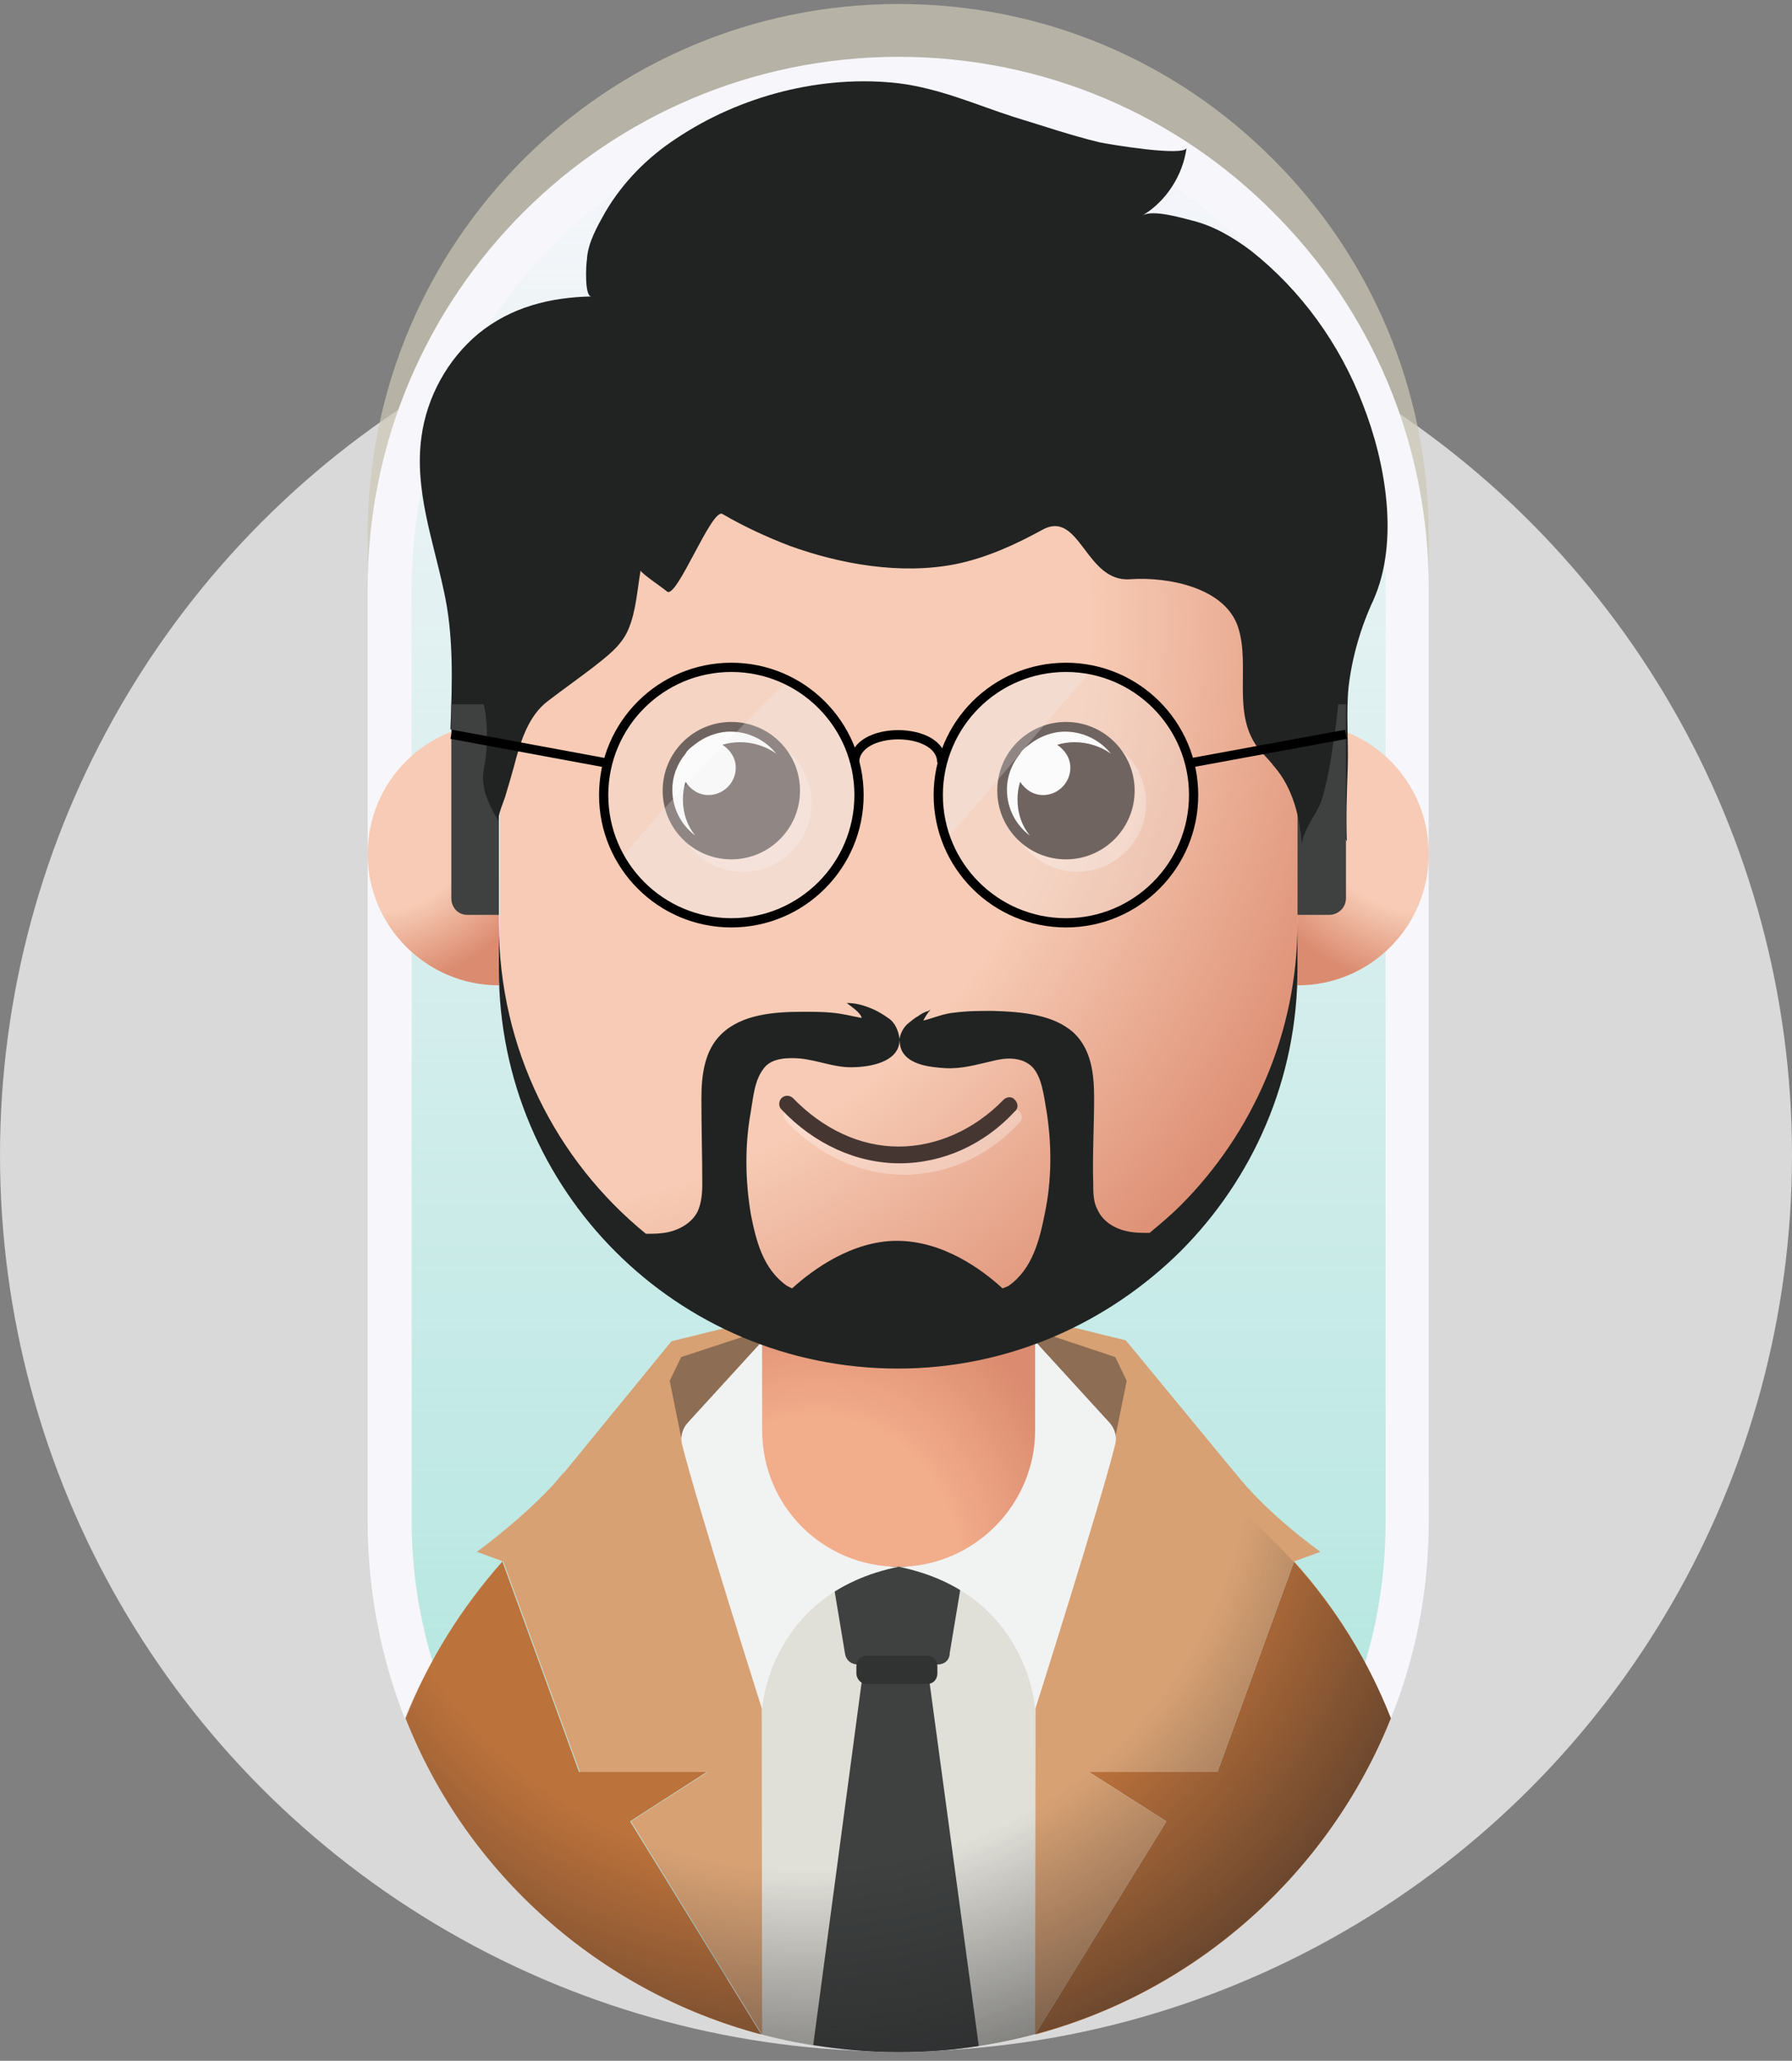 <svg width="194" height="223" viewBox="0 0 194 223" fill="none" xmlns="http://www.w3.org/2000/svg">
<rect x="0" y="0" width="194" height="223" fill="#808080" stroke="none"/>
<circle cx="97" cy="125" r="97" fill="#D9D9D9"/>
<path opacity="0.7" d="M154.672 57.914V158.96C154.672 166.491 153.243 173.641 150.573 180.218C142.089 201.381 121.404 216.347 97.191 216.347C72.978 216.347 52.292 201.381 43.808 180.218C41.234 173.641 39.804 166.491 39.804 158.96V57.914C39.804 26.171 65.542 0.433 97.286 0.433C113.206 0.433 127.504 6.819 137.895 17.305C148.286 27.696 154.672 42.09 154.672 57.914Z" fill="#CECAB7"/>
<path d="M154.673 63.632V164.678C154.673 172.209 153.243 179.358 150.574 185.936C142.089 207.098 121.404 222.065 97.191 222.065C72.978 222.065 52.292 207.098 43.808 185.936C41.234 179.358 39.804 172.114 39.804 164.678V63.632C39.804 31.889 65.542 6.15 97.286 6.15C113.11 6.15 127.505 12.537 137.895 23.023C148.286 33.414 154.673 47.713 154.673 63.632Z" fill="#F7F6FB"/>
<path d="M97.286 217.393C75.552 217.393 56.391 204.333 48.384 184.219C45.905 178.023 44.571 171.446 44.571 164.677V63.632C44.571 34.557 68.212 10.916 97.286 10.916C111.394 10.916 124.645 16.445 134.559 26.359C144.568 36.273 150.002 49.523 150.002 63.632V164.677C150.002 171.446 148.762 178.023 146.284 184.219C138.181 204.333 118.925 217.393 97.286 217.393Z" fill="url(#paint0_linear_645_12)"/>
<path d="M150.573 185.936C143.901 202.618 129.602 215.487 112.062 220.158L126.265 197.089L117.877 191.751H131.794L140.088 168.968C144.568 173.925 148.095 179.644 150.573 185.936Z" fill="#BC723B"/>
<path d="M82.415 220.158C64.78 215.487 50.481 202.618 43.903 185.936C46.382 179.644 50.004 173.925 54.389 168.968L62.683 191.751H76.505L68.212 197.089L82.415 220.158Z" fill="#BC723B"/>
<path d="M131.794 191.751H117.877L126.265 197.089L112.062 220.158C110.06 220.73 108.058 221.112 106.056 221.398C103.196 221.874 100.337 222.065 97.286 222.065C94.14 222.065 91.185 221.779 88.135 221.302C86.228 221.016 84.322 220.635 82.51 220.158L68.307 197.089L76.6 191.751H62.778L54.485 168.968C60.109 162.677 66.972 157.72 74.789 154.383C77.267 153.335 79.841 152.381 82.51 151.714C87.277 150.475 92.234 149.808 97.286 149.808C102.434 149.808 107.391 150.475 112.062 151.714C114.731 152.381 117.305 153.335 119.783 154.383C126.647 157.243 132.747 161.437 137.895 166.585C138.658 167.348 139.42 168.11 140.088 168.968L131.794 191.751Z" fill="#E0DFD8"/>
<path d="M105.961 221.395C103.101 221.872 100.241 222.063 97.191 222.063C94.045 222.063 91.09 221.777 88.039 221.3L93.473 180.596H100.432L105.961 221.395Z" fill="#3E4140"/>
<path d="M101.48 180.119H92.901C92.138 180.119 91.567 179.643 91.471 178.88L90.137 170.872C90.041 170.015 90.709 169.252 91.567 169.252H102.72C103.578 169.252 104.34 170.015 104.15 170.872L102.815 178.88C102.815 179.643 102.243 180.119 101.48 180.119Z" fill="#3E4140"/>
<path d="M100.432 179.166H93.759C93.187 179.166 92.71 179.643 92.71 180.31V181.073C92.71 181.645 93.187 182.216 93.759 182.216H100.432C101.004 182.216 101.48 181.74 101.48 181.073V180.31C101.48 179.643 101.004 179.166 100.432 179.166Z" fill="#313332"/>
<path d="M82.51 220.158L68.307 197.089L76.6 191.751H62.778L54.485 168.968L51.625 167.919C51.625 167.919 57.344 163.82 61.157 159.244L72.692 145.136L82.415 142.753V151.809L82.51 220.158Z" fill="#D7A174"/>
<path d="M61.157 159.149L54.389 168.968L54.008 167.919L61.157 159.149Z" fill="#D7A174"/>
<path opacity="0.4" d="M73.74 155.527L72.501 149.426L73.74 146.852L80.985 144.469L82.51 145.136L73.74 155.527Z" fill="#1F1E21"/>
<path d="M142.947 167.92L140.088 168.968L131.794 191.751H117.877L126.265 197.09L112.062 220.159L112.157 151.714V142.658L121.88 145.041L133.51 159.15C133.51 159.245 133.605 159.245 133.605 159.245C137.228 163.916 142.947 167.92 142.947 167.92Z" fill="#D7A174"/>
<path opacity="0.4" d="M120.736 155.527L121.976 149.426L120.736 146.852L113.587 144.469L112.062 145.136L120.736 155.527Z" fill="#1F1E21"/>
<path d="M97.286 169.541C83.178 172.401 82.51 184.984 82.51 184.984C82.51 184.984 75.456 162.773 73.836 156.291C73.645 155.528 73.836 154.67 74.408 154.003L82.51 145.138V151.811C82.51 151.715 87.468 169.541 97.286 169.541Z" fill="#F1F2F2"/>
<path d="M97.286 169.541C111.394 172.401 112.062 184.984 112.062 184.984C112.062 184.984 119.116 162.773 120.736 156.291C120.927 155.528 120.736 154.67 120.164 154.003L112.062 145.138V151.811C112.062 151.715 107.105 169.541 97.286 169.541Z" fill="#F1F2F2"/>
<path d="M97.286 169.539C89.088 169.539 82.51 162.962 82.51 154.764V140.655C82.51 132.457 89.088 125.88 97.286 125.88C105.484 125.88 112.062 132.457 112.062 140.655V154.764C112.062 162.866 105.389 169.539 97.286 169.539Z" fill="url(#paint1_radial_645_12)"/>
<path d="M111.585 39.228H82.987C67.068 39.228 54.103 52.193 54.103 68.112V104.432C54.103 128.263 73.454 147.615 97.286 147.615C121.118 147.615 140.469 128.263 140.469 104.432V68.208C140.469 52.193 127.505 39.228 111.585 39.228Z" fill="url(#paint2_radial_645_12)"/>
<g opacity="0.3">
<path d="M97.858 127.117C93.187 127.117 88.612 125.02 85.084 121.302C84.703 120.921 84.798 120.349 85.084 120.063C85.466 119.682 86.038 119.777 86.324 120.063C89.565 123.399 93.568 125.306 97.763 125.306C101.862 125.306 105.961 123.495 109.107 120.254C109.488 119.872 110.06 119.872 110.346 120.254C110.727 120.635 110.727 121.207 110.346 121.493C107.009 125.115 102.529 127.117 97.858 127.117Z" fill="white"/>
</g>
<g opacity="0.3">
<path d="M80.413 94.326C84.52 94.326 87.849 90.997 87.849 86.891C87.849 82.784 84.52 79.455 80.413 79.455C76.307 79.455 72.978 82.784 72.978 86.891C72.978 90.997 76.307 94.326 80.413 94.326Z" fill="white"/>
<path d="M116.637 94.326C120.744 94.326 124.073 90.997 124.073 86.891C124.073 82.784 120.744 79.455 116.637 79.455C112.531 79.455 109.202 82.784 109.202 86.891C109.202 90.997 112.531 94.326 116.637 94.326Z" fill="white"/>
</g>
<path d="M54.008 78.218V106.625C46.191 106.625 39.804 100.238 39.804 92.421C39.804 84.509 46.191 78.218 54.008 78.218Z" fill="url(#paint3_radial_645_12)"/>
<path d="M140.469 78.218V106.625C148.381 106.625 154.673 100.238 154.673 92.421C154.673 84.509 148.381 78.218 140.469 78.218Z" fill="url(#paint4_radial_645_12)"/>
<path d="M79.174 92.992C83.281 92.992 86.61 89.663 86.61 85.557C86.61 81.45 83.281 78.121 79.174 78.121C75.068 78.121 71.739 81.45 71.739 85.557C71.739 89.663 75.068 92.992 79.174 92.992Z" fill="#453632"/>
<path d="M115.398 92.992C119.505 92.992 122.834 89.663 122.834 85.557C122.834 81.45 119.505 78.121 115.398 78.121C111.292 78.121 107.963 81.45 107.963 85.557C107.963 89.663 111.292 92.992 115.398 92.992Z" fill="#453632"/>
<path d="M145.903 83.079C145.998 80.124 145.712 77.169 145.998 74.309C146.379 71.068 147.332 67.827 148.667 64.968C151.527 58.581 150.002 50.001 147.523 43.71C145.045 37.227 140.85 31.413 135.417 27.123C133.51 25.693 131.413 24.454 129.125 23.882C127.981 23.596 124.835 22.643 123.691 23.31C126.265 21.785 128.076 18.925 128.458 15.97C128.362 17.018 119.878 15.588 119.021 15.398C115.875 14.635 112.824 13.587 109.679 12.633C105.579 11.299 101.766 9.583 97.286 9.011C88.993 8.058 80.127 10.345 73.168 15.017C70.118 17.018 67.449 19.688 65.542 22.929C64.684 24.454 63.636 26.265 63.541 28.076C63.445 28.553 63.255 32.08 64.017 32.08C59.537 32.175 55.343 33.224 51.815 36.084C48.479 38.848 46.191 42.947 45.619 47.332C44.857 52.956 46.858 58.39 48.002 63.728C49.146 68.685 48.956 73.833 48.765 78.885C48.765 79.266 53.627 78.123 54.008 78.123V68.209C54.008 52.289 66.972 39.325 82.892 39.325H111.585C120.355 39.325 128.839 43.424 134.273 50.287C137.8 54.768 139.706 60.297 140.278 65.921C140.564 68.495 140.374 71.068 140.278 73.642C140.183 74.786 140.088 75.93 139.992 77.074C139.897 78.123 140.374 79.266 140.564 80.41C140.755 82.317 140.85 84.223 140.946 86.13C141.041 87.655 142.28 88.227 143.424 89.085C143.805 89.371 145.807 90.61 145.807 91.087C145.712 88.418 145.807 85.749 145.903 83.079Z" fill="#202322"/>
<path d="M50.576 98.999H54.008V76.216H48.86V97.188C48.86 98.236 49.623 98.999 50.576 98.999Z" fill="#3E4140"/>
<path d="M143.901 98.999H140.469V76.216H145.712V97.188C145.712 98.236 144.854 98.999 143.901 98.999Z" fill="#3E4140"/>
<path d="M53.15 87.369C53.436 87.941 53.722 88.418 54.008 88.894C53.722 88.513 54.675 86.416 54.77 85.939C55.056 84.986 55.343 84.033 55.629 82.984C56.296 80.41 57.154 77.455 59.346 75.835C60.967 74.596 62.587 73.452 64.208 72.212C65.638 71.069 67.258 69.924 68.021 68.113C68.879 66.112 68.974 63.824 69.356 61.727C69.356 62.013 71.929 63.728 72.215 64.014C73.264 64.872 77.077 54.863 78.221 55.626C80.509 56.96 82.987 58.104 85.466 59.057C90.995 61.059 97.477 62.203 103.387 61.059C106.723 60.392 109.869 58.962 112.824 57.342C116.923 55.054 117.495 63.061 122.357 62.68C126.361 62.394 132.747 63.538 134.082 68.018C135.321 72.117 133.415 77.074 136.084 80.792C136.656 81.554 137.323 82.126 137.895 82.889C139.992 85.272 140.755 88.513 140.946 91.564C140.85 90.134 142.566 88.037 143.043 86.702C143.71 84.605 144.091 82.222 144.377 80.124C145.14 75.358 145.331 70.496 145.045 65.635C144.854 62.966 144.187 60.868 143.329 58.485C142.566 56.388 142.661 54.005 141.899 51.812C140.564 47.809 138.086 44.186 134.94 41.422C125.312 32.843 110.918 31.317 98.525 31.317C50.576 31.317 50.195 62.203 50.195 62.203C50.767 65.826 51.243 69.353 51.815 72.975C51.815 74.405 52.387 75.93 52.578 77.36C52.769 78.885 52.769 80.41 52.578 81.936C52.483 82.984 52.101 84.033 52.387 84.986C52.387 85.653 52.769 86.511 53.15 87.369Z" fill="#202322"/>
<path d="M97.382 125.881C92.71 125.881 88.135 123.784 84.608 120.066C84.226 119.685 84.322 119.113 84.608 118.827C84.989 118.445 85.561 118.541 85.847 118.827C89.088 122.163 93.092 124.07 97.286 124.07C101.385 124.07 105.484 122.258 108.63 119.017C109.011 118.636 109.583 118.636 109.869 119.017C110.251 119.399 110.251 119.971 109.869 120.257C106.533 123.879 102.052 125.881 97.382 125.881Z" fill="#453632"/>
<path d="M120.26 81.554C119.116 80.124 117.305 79.171 115.303 79.171C113.873 79.171 112.443 79.743 111.394 80.601C111.013 80.887 110.632 81.173 110.441 81.554C109.583 82.603 109.011 83.937 109.011 85.462C109.011 87.464 109.964 89.275 111.49 90.419C110.632 89.371 110.155 88.036 110.155 86.511C110.155 85.844 110.25 85.177 110.441 84.605C111.013 85.462 111.871 86.034 112.92 86.034C114.54 86.034 115.875 84.7 115.875 83.079C115.875 82.031 115.303 81.173 114.445 80.601C115.017 80.41 115.684 80.315 116.351 80.315C117.781 80.315 119.211 80.791 120.26 81.554Z" fill="white"/>
<path d="M84.036 81.553C82.892 80.123 81.081 79.17 79.079 79.17C77.649 79.17 76.219 79.742 75.17 80.6C74.789 80.886 74.408 81.172 74.217 81.553C73.359 82.602 72.787 83.936 72.787 85.462C72.787 87.463 73.74 89.275 75.266 90.418C74.408 89.37 73.931 88.035 73.931 86.51C73.931 85.843 74.026 85.175 74.217 84.603C74.789 85.462 75.647 86.033 76.696 86.033C78.316 86.033 79.651 84.699 79.651 83.078C79.651 82.03 79.079 81.172 78.221 80.6C78.793 80.409 79.46 80.314 80.127 80.314C81.557 80.314 82.987 80.79 84.036 81.553Z" fill="white"/>
<path opacity="0.5" d="M150.574 185.936C142.089 207.099 121.404 222.065 97.191 222.065C72.978 222.065 52.292 207.099 43.808 185.936C49.432 171.733 60.586 160.389 74.598 154.383C81.557 151.428 89.088 149.808 97.096 149.808C105.103 149.808 112.729 151.428 119.592 154.383C126.456 157.243 132.557 161.437 137.704 166.585C143.329 172.114 147.714 178.596 150.574 185.936Z" fill="url(#paint5_radial_645_12)"/>
<path opacity="0.25" d="M115.398 99.859C123.032 99.859 129.22 93.67 129.22 86.036C129.22 78.402 123.032 72.214 115.398 72.214C107.764 72.214 101.576 78.402 101.576 86.036C101.576 93.67 107.764 99.859 115.398 99.859Z" fill="#F1F2F2"/>
<path opacity="0.25" d="M79.174 99.859C86.808 99.859 92.996 93.67 92.996 86.036C92.996 78.402 86.808 72.214 79.174 72.214C71.54 72.214 65.352 78.402 65.352 86.036C65.352 93.67 71.54 99.859 79.174 99.859Z" fill="#F1F2F2"/>
<path opacity="0.25" d="M115.398 72.214C107.772 72.214 101.576 78.41 101.576 86.036C101.576 87.752 101.862 89.373 102.434 90.802C107.867 84.797 112.824 78.505 118.258 72.5C117.4 72.404 116.351 72.214 115.398 72.214Z" fill="#F1F2F2"/>
<path opacity="0.25" d="M79.174 99.954C86.8 99.954 92.996 93.758 92.996 86.132C92.996 80.698 89.755 75.932 85.18 73.739C78.888 79.936 72.787 86.227 67.163 92.995C69.546 97.189 74.026 99.954 79.174 99.954Z" fill="#F1F2F2"/>
<path d="M127.79 130.458C126.742 131.507 125.598 132.46 124.454 133.413C123.596 133.413 122.738 133.413 121.976 133.223C120.641 132.937 119.402 132.174 118.83 130.935C118.353 130.077 118.353 129.028 118.353 128.075C118.258 125.025 118.448 121.879 118.448 118.828C118.448 116.255 118.162 113.585 116.256 111.774C114.063 109.772 110.632 109.486 107.486 109.391C106.056 109.391 104.721 109.391 103.292 109.582C102.148 109.677 101.099 110.154 99.955 110.44C100.146 110.058 100.432 109.582 100.718 109.296C100.622 109.296 100.622 109.296 100.527 109.391C100.146 109.486 99.764 109.677 99.383 109.963C99.002 110.154 98.716 110.44 98.335 110.726C97.858 111.107 97.477 111.774 97.381 112.441C97.286 111.584 96.905 110.63 96.142 110.154C95.475 109.677 94.808 109.296 94.045 109.01C93.282 108.724 92.52 108.533 91.662 108.533C92.138 108.914 93.187 109.582 93.282 110.154C92.234 109.963 91.185 109.677 90.041 109.582C88.993 109.486 87.944 109.486 86.895 109.486C83.75 109.486 80.318 109.772 78.125 111.87C76.219 113.681 75.933 116.445 75.933 118.924C75.933 121.974 76.028 125.12 76.028 128.17C76.028 129.124 75.933 130.172 75.552 131.03C74.98 132.269 73.645 133.032 72.406 133.318C71.548 133.509 70.785 133.509 69.927 133.509C60.204 125.597 54.008 113.49 54.008 99.954V104.911C54.008 128.838 73.359 148.094 97.191 148.094C109.106 148.094 119.878 143.232 127.79 135.415C135.607 127.598 140.469 116.826 140.469 104.815V99.858C140.469 111.774 135.607 122.641 127.79 130.458ZM81.271 120.354C81.557 118.733 81.653 116.922 82.701 115.587C83.559 114.443 85.37 114.443 86.609 114.539C88.516 114.729 90.232 115.492 92.138 115.492C93.759 115.492 96.714 115.111 97.286 113.204C97.381 112.918 97.381 112.632 97.381 112.346C97.381 112.918 97.477 113.585 97.858 114.062C98.811 115.301 100.908 115.492 102.338 115.587C104.149 115.683 105.675 115.206 107.391 114.825C108.82 114.443 110.441 114.348 111.585 115.301C112.824 116.35 113.015 118.733 113.301 120.258C113.873 123.881 113.873 127.694 113.11 131.316C112.538 134.176 111.776 137.322 109.202 139.133C109.011 139.228 108.82 139.324 108.535 139.419C106.247 137.322 102.052 134.271 97.095 134.271C92.234 134.271 87.944 137.417 85.751 139.419C85.561 139.324 85.37 139.228 85.18 139.133C82.606 137.322 81.843 134.271 81.271 131.316C80.699 127.789 80.604 124.071 81.271 120.354Z" fill="#202322"/>
<path d="M115.398 99.859C123.032 99.859 129.22 93.67 129.22 86.036C129.22 78.402 123.032 72.214 115.398 72.214C107.764 72.214 101.576 78.402 101.576 86.036C101.576 93.67 107.764 99.859 115.398 99.859Z" stroke="black" stroke-miterlimit="10"/>
<path d="M79.174 99.859C86.808 99.859 92.996 93.67 92.996 86.036C92.996 78.402 86.808 72.214 79.174 72.214C71.54 72.214 65.352 78.402 65.352 86.036C65.352 93.67 71.54 99.859 79.174 99.859Z" stroke="black" stroke-miterlimit="10"/>
<path d="M92.52 82.51C92.52 78.506 101.957 78.506 101.957 82.51" stroke="black" stroke-miterlimit="10"/>
<path d="M129.125 82.509L145.712 79.459" stroke="black" stroke-miterlimit="10"/>
<path d="M65.352 82.509L48.86 79.459" stroke="black" stroke-miterlimit="10"/>
<defs>
<linearGradient id="paint0_linear_645_12" x1="97.257" y1="216.743" x2="97.257" y2="11.495" gradientUnits="userSpaceOnUse">
<stop stop-color="#ABE4DC"/>
<stop offset="1" stop-color="#ABE4DC" stop-opacity="0"/>
</linearGradient>
<radialGradient id="paint1_radial_645_12" cx="0" cy="0" r="1" gradientUnits="userSpaceOnUse" gradientTransform="translate(83.989 176.572) rotate(-62.272) scale(39.152 30.488)">
<stop offset="0.619" stop-color="#F2AD8B"/>
<stop offset="1" stop-color="#DB8B6F"/>
</radialGradient>
<radialGradient id="paint2_radial_645_12" cx="0" cy="0" r="1" gradientUnits="userSpaceOnUse" gradientTransform="translate(54.428 67.518) scale(99.318 99.318)">
<stop offset="0.638" stop-color="#F7CBB5"/>
<stop offset="1" stop-color="#DB8B6F"/>
</radialGradient>
<radialGradient id="paint3_radial_645_12" cx="0" cy="0" r="1" gradientUnits="userSpaceOnUse" gradientTransform="translate(39.869 85.592) scale(21.407 21.407)">
<stop offset="0.619" stop-color="#F7CBB5"/>
<stop offset="1" stop-color="#DB8B6F"/>
</radialGradient>
<radialGradient id="paint4_radial_645_12" cx="0" cy="0" r="1" gradientUnits="userSpaceOnUse" gradientTransform="translate(154.645 85.592) rotate(180) scale(21.407)">
<stop offset="0.619" stop-color="#F7CBB5"/>
<stop offset="1" stop-color="#DB8B6F"/>
</radialGradient>
<radialGradient id="paint5_radial_645_12" cx="0" cy="0" r="1" gradientUnits="userSpaceOnUse" gradientTransform="translate(87.251 153.979) scale(71.317 71.317)">
<stop offset="0.678" stop-color="#1F1E21" stop-opacity="0"/>
<stop offset="1" stop-color="#1F1E21"/>
</radialGradient>
</defs>
</svg>
